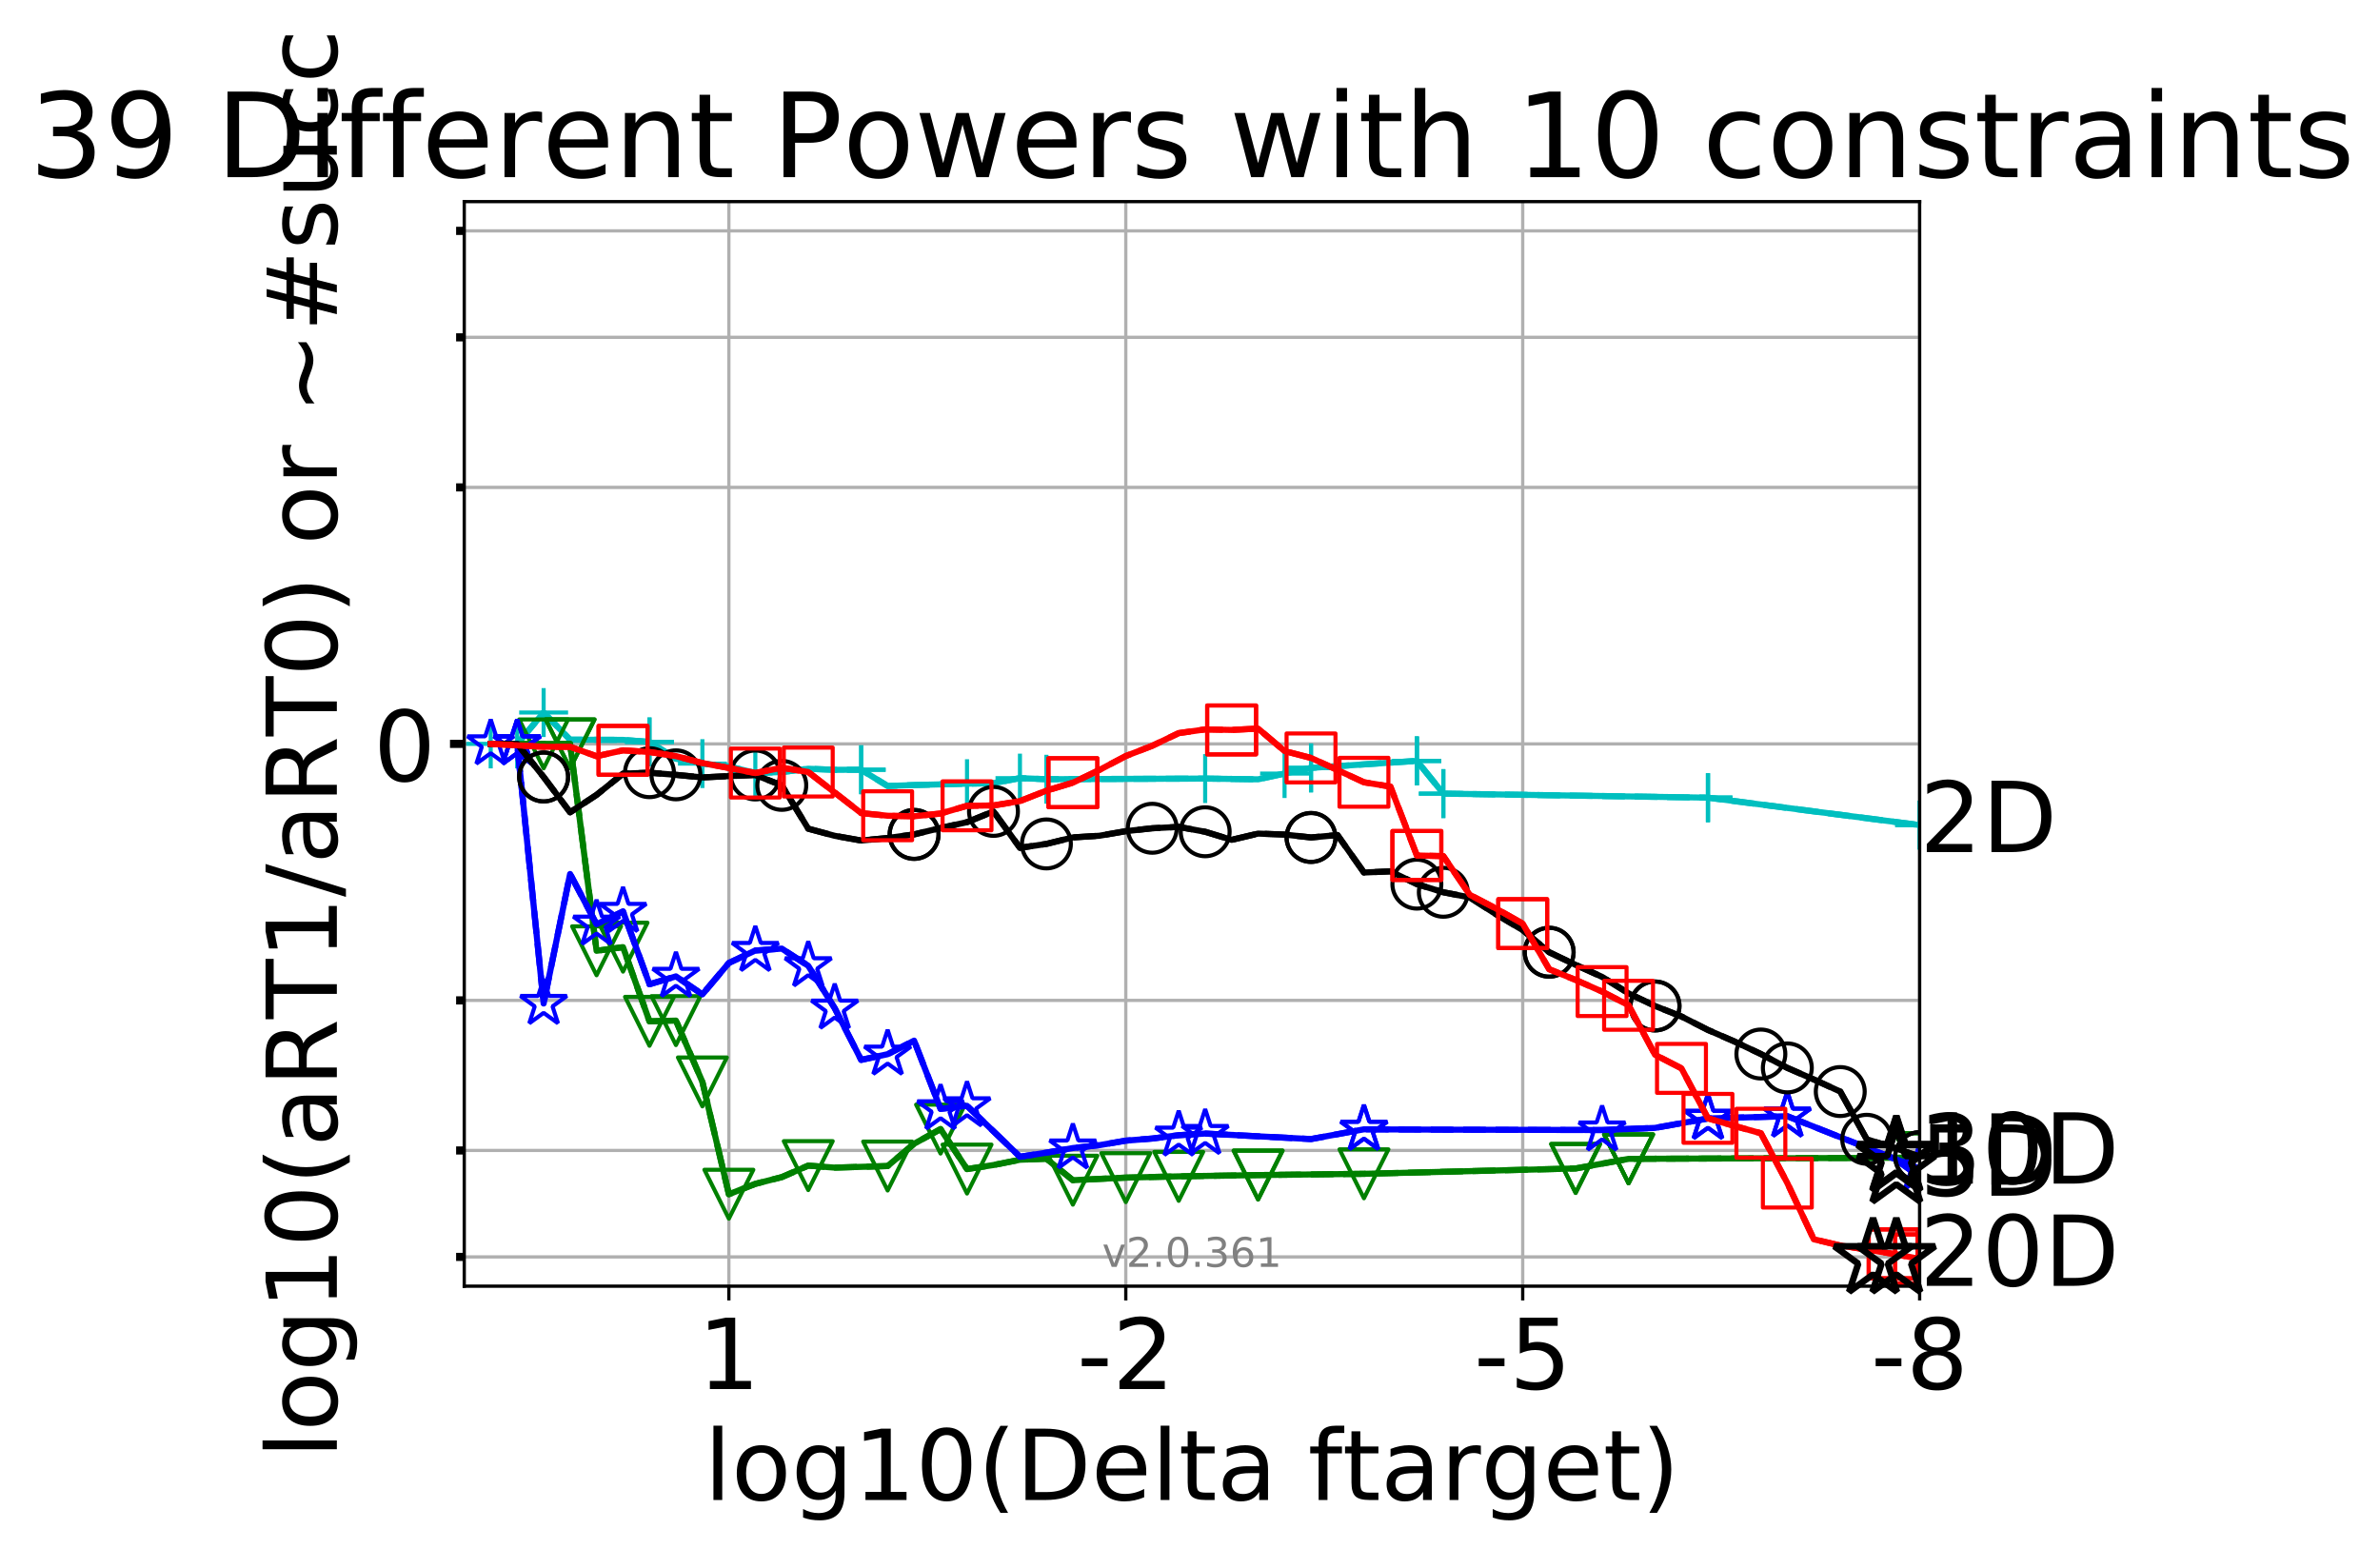 <?xml version="1.0" encoding="utf-8" standalone="no"?>
<!DOCTYPE svg PUBLIC "-//W3C//DTD SVG 1.1//EN"
  "http://www.w3.org/Graphics/SVG/1.1/DTD/svg11.dtd">
<!-- Created with matplotlib (http://matplotlib.org/) -->
<svg height="380pt" version="1.1" viewBox="0 0 584 380" width="584pt" xmlns="http://www.w3.org/2000/svg" xmlns:xlink="http://www.w3.org/1999/xlink">
 <defs>
  <style type="text/css">
*{stroke-linecap:butt;stroke-linejoin:round;}
  </style>
 </defs>
 <g id="figure_1">
  <g id="patch_1">
   <path d="M 0 380.235 
L 584.955 380.235 
L 584.955 0 
L 0 0 
z
" style="fill:#ffffff;"/>
  </g>
  <g id="axes_1">
   <g id="patch_2">
    <path d="M 113.918 315.58 
L 471.038 315.58 
L 471.038 49.468 
L 113.918 49.468 
z
" style="fill:#ffffff;"/>
   </g>
   <g id="matplotlib.axis_1">
    <g id="xtick_1">
     <g id="line2d_1">
      <path clip-path="url(#p35e1cd5f2e)" d="M 471.038 315.58 
L 471.038 49.468 
" style="fill:none;stroke:#b0b0b0;stroke-linecap:square;stroke-width:0.8;"/>
     </g>
     <g id="line2d_2">
      <defs>
       <path d="M 0 0 
L 0 3.5 
" id="m96bba80e82" style="stroke:#000000;stroke-width:0.8;"/>
      </defs>
      <g>
       <use style="stroke:#000000;stroke-width:0.8;" x="471.038" xlink:href="#m96bba80e82" y="315.58"/>
      </g>
     </g>
     <g id="text_1">
      <!-- -8 -->
      <defs>
       <path d="M 4.891 31.391 
L 31.203 31.391 
L 31.203 23.391 
L 4.891 23.391 
z
" id="DejaVuSans-2d"/>
       <path d="M 31.781 34.625 
Q 24.75 34.625 20.719 30.859 
Q 16.703 27.094 16.703 20.516 
Q 16.703 13.922 20.719 10.156 
Q 24.75 6.391 31.781 6.391 
Q 38.812 6.391 42.859 10.172 
Q 46.922 13.969 46.922 20.516 
Q 46.922 27.094 42.891 30.859 
Q 38.875 34.625 31.781 34.625 
z
M 21.922 38.812 
Q 15.578 40.375 12.031 44.719 
Q 8.5 49.078 8.5 55.328 
Q 8.5 64.062 14.719 69.141 
Q 20.953 74.219 31.781 74.219 
Q 42.672 74.219 48.875 69.141 
Q 55.078 64.062 55.078 55.328 
Q 55.078 49.078 51.531 44.719 
Q 48 40.375 41.703 38.812 
Q 48.828 37.156 52.797 32.312 
Q 56.781 27.484 56.781 20.516 
Q 56.781 9.906 50.312 4.234 
Q 43.844 -1.422 31.781 -1.422 
Q 19.734 -1.422 13.25 4.234 
Q 6.781 9.906 6.781 20.516 
Q 6.781 27.484 10.781 32.312 
Q 14.797 37.156 21.922 38.812 
z
M 18.312 54.391 
Q 18.312 48.734 21.844 45.562 
Q 25.391 42.391 31.781 42.391 
Q 38.141 42.391 41.719 45.562 
Q 45.312 48.734 45.312 54.391 
Q 45.312 60.062 41.719 63.234 
Q 38.141 66.406 31.781 66.406 
Q 25.391 66.406 21.844 63.234 
Q 18.312 60.062 18.312 54.391 
z
" id="DejaVuSans-38"/>
      </defs>
      <g transform="translate(459.073 340.816)scale(0.24 -0.24)">
       <use xlink:href="#DejaVuSans-2d"/>
       <use x="36.084" xlink:href="#DejaVuSans-38"/>
      </g>
     </g>
    </g>
    <g id="xtick_2">
     <g id="line2d_3">
      <path clip-path="url(#p35e1cd5f2e)" d="M 373.641 315.58 
L 373.641 49.468 
" style="fill:none;stroke:#b0b0b0;stroke-linecap:square;stroke-width:0.8;"/>
     </g>
     <g id="line2d_4">
      <g>
       <use style="stroke:#000000;stroke-width:0.8;" x="373.641" xlink:href="#m96bba80e82" y="315.58"/>
      </g>
     </g>
     <g id="text_2">
      <!-- -5 -->
      <defs>
       <path d="M 10.797 72.906 
L 49.516 72.906 
L 49.516 64.594 
L 19.828 64.594 
L 19.828 46.734 
Q 21.969 47.469 24.109 47.828 
Q 26.266 48.188 28.422 48.188 
Q 40.625 48.188 47.75 41.5 
Q 54.891 34.812 54.891 23.391 
Q 54.891 11.625 47.562 5.094 
Q 40.234 -1.422 26.906 -1.422 
Q 22.312 -1.422 17.547 -0.641 
Q 12.797 0.141 7.719 1.703 
L 7.719 11.625 
Q 12.109 9.234 16.797 8.062 
Q 21.484 6.891 26.703 6.891 
Q 35.156 6.891 40.078 11.328 
Q 45.016 15.766 45.016 23.391 
Q 45.016 31 40.078 35.438 
Q 35.156 39.891 26.703 39.891 
Q 22.75 39.891 18.812 39.016 
Q 14.891 38.141 10.797 36.281 
z
" id="DejaVuSans-35"/>
      </defs>
      <g transform="translate(361.677 340.816)scale(0.24 -0.24)">
       <use xlink:href="#DejaVuSans-2d"/>
       <use x="36.084" xlink:href="#DejaVuSans-35"/>
      </g>
     </g>
    </g>
    <g id="xtick_3">
     <g id="line2d_5">
      <path clip-path="url(#p35e1cd5f2e)" d="M 276.245 315.58 
L 276.245 49.468 
" style="fill:none;stroke:#b0b0b0;stroke-linecap:square;stroke-width:0.8;"/>
     </g>
     <g id="line2d_6">
      <g>
       <use style="stroke:#000000;stroke-width:0.8;" x="276.245" xlink:href="#m96bba80e82" y="315.58"/>
      </g>
     </g>
     <g id="text_3">
      <!-- -2 -->
      <defs>
       <path d="M 19.188 8.297 
L 53.609 8.297 
L 53.609 0 
L 7.328 0 
L 7.328 8.297 
Q 12.938 14.109 22.625 23.891 
Q 32.328 33.688 34.812 36.531 
Q 39.547 41.844 41.422 45.531 
Q 43.312 49.219 43.312 52.781 
Q 43.312 58.594 39.234 62.25 
Q 35.156 65.922 28.609 65.922 
Q 23.969 65.922 18.812 64.312 
Q 13.672 62.703 7.812 59.422 
L 7.812 69.391 
Q 13.766 71.781 18.938 73 
Q 24.125 74.219 28.422 74.219 
Q 39.75 74.219 46.484 68.547 
Q 53.219 62.891 53.219 53.422 
Q 53.219 48.922 51.531 44.891 
Q 49.859 40.875 45.406 35.406 
Q 44.188 33.984 37.641 27.219 
Q 31.109 20.453 19.188 8.297 
z
" id="DejaVuSans-32"/>
      </defs>
      <g transform="translate(264.28 340.816)scale(0.24 -0.24)">
       <use xlink:href="#DejaVuSans-2d"/>
       <use x="36.084" xlink:href="#DejaVuSans-32"/>
      </g>
     </g>
    </g>
    <g id="xtick_4">
     <g id="line2d_7">
      <path clip-path="url(#p35e1cd5f2e)" d="M 178.848 315.58 
L 178.848 49.468 
" style="fill:none;stroke:#b0b0b0;stroke-linecap:square;stroke-width:0.8;"/>
     </g>
     <g id="line2d_8">
      <g>
       <use style="stroke:#000000;stroke-width:0.8;" x="178.848" xlink:href="#m96bba80e82" y="315.58"/>
      </g>
     </g>
     <g id="text_4">
      <!-- 1 -->
      <defs>
       <path d="M 12.406 8.297 
L 28.516 8.297 
L 28.516 63.922 
L 10.984 60.406 
L 10.984 69.391 
L 28.422 72.906 
L 38.281 72.906 
L 38.281 8.297 
L 54.391 8.297 
L 54.391 0 
L 12.406 0 
z
" id="DejaVuSans-31"/>
      </defs>
      <g transform="translate(171.213 340.816)scale(0.24 -0.24)">
       <use xlink:href="#DejaVuSans-31"/>
      </g>
     </g>
    </g>
    <g id="text_5">
     <!-- log10(Delta ftarget) -->
     <defs>
      <path d="M 9.422 75.984 
L 18.406 75.984 
L 18.406 0 
L 9.422 0 
z
" id="DejaVuSans-6c"/>
      <path d="M 30.609 48.391 
Q 23.391 48.391 19.188 42.75 
Q 14.984 37.109 14.984 27.297 
Q 14.984 17.484 19.156 11.844 
Q 23.344 6.203 30.609 6.203 
Q 37.797 6.203 41.984 11.859 
Q 46.188 17.531 46.188 27.297 
Q 46.188 37.016 41.984 42.703 
Q 37.797 48.391 30.609 48.391 
z
M 30.609 56 
Q 42.328 56 49.016 48.375 
Q 55.719 40.766 55.719 27.297 
Q 55.719 13.875 49.016 6.219 
Q 42.328 -1.422 30.609 -1.422 
Q 18.844 -1.422 12.172 6.219 
Q 5.516 13.875 5.516 27.297 
Q 5.516 40.766 12.172 48.375 
Q 18.844 56 30.609 56 
z
" id="DejaVuSans-6f"/>
      <path d="M 45.406 27.984 
Q 45.406 37.75 41.375 43.109 
Q 37.359 48.484 30.078 48.484 
Q 22.859 48.484 18.828 43.109 
Q 14.797 37.75 14.797 27.984 
Q 14.797 18.266 18.828 12.891 
Q 22.859 7.516 30.078 7.516 
Q 37.359 7.516 41.375 12.891 
Q 45.406 18.266 45.406 27.984 
z
M 54.391 6.781 
Q 54.391 -7.172 48.188 -13.984 
Q 42 -20.797 29.203 -20.797 
Q 24.469 -20.797 20.266 -20.094 
Q 16.062 -19.391 12.109 -17.922 
L 12.109 -9.188 
Q 16.062 -11.328 19.922 -12.344 
Q 23.781 -13.375 27.781 -13.375 
Q 36.625 -13.375 41.016 -8.766 
Q 45.406 -4.156 45.406 5.172 
L 45.406 9.625 
Q 42.625 4.781 38.281 2.391 
Q 33.938 0 27.875 0 
Q 17.828 0 11.672 7.656 
Q 5.516 15.328 5.516 27.984 
Q 5.516 40.672 11.672 48.328 
Q 17.828 56 27.875 56 
Q 33.938 56 38.281 53.609 
Q 42.625 51.219 45.406 46.391 
L 45.406 54.688 
L 54.391 54.688 
z
" id="DejaVuSans-67"/>
      <path d="M 31.781 66.406 
Q 24.172 66.406 20.328 58.906 
Q 16.5 51.422 16.5 36.375 
Q 16.5 21.391 20.328 13.891 
Q 24.172 6.391 31.781 6.391 
Q 39.453 6.391 43.281 13.891 
Q 47.125 21.391 47.125 36.375 
Q 47.125 51.422 43.281 58.906 
Q 39.453 66.406 31.781 66.406 
z
M 31.781 74.219 
Q 44.047 74.219 50.516 64.516 
Q 56.984 54.828 56.984 36.375 
Q 56.984 17.969 50.516 8.266 
Q 44.047 -1.422 31.781 -1.422 
Q 19.531 -1.422 13.062 8.266 
Q 6.594 17.969 6.594 36.375 
Q 6.594 54.828 13.062 64.516 
Q 19.531 74.219 31.781 74.219 
z
" id="DejaVuSans-30"/>
      <path d="M 31 75.875 
Q 24.469 64.656 21.281 53.656 
Q 18.109 42.672 18.109 31.391 
Q 18.109 20.125 21.312 9.062 
Q 24.516 -2 31 -13.188 
L 23.188 -13.188 
Q 15.875 -1.703 12.234 9.375 
Q 8.594 20.453 8.594 31.391 
Q 8.594 42.281 12.203 53.312 
Q 15.828 64.359 23.188 75.875 
z
" id="DejaVuSans-28"/>
      <path d="M 19.672 64.797 
L 19.672 8.109 
L 31.594 8.109 
Q 46.688 8.109 53.688 14.938 
Q 60.688 21.781 60.688 36.531 
Q 60.688 51.172 53.688 57.984 
Q 46.688 64.797 31.594 64.797 
z
M 9.812 72.906 
L 30.078 72.906 
Q 51.266 72.906 61.172 64.094 
Q 71.094 55.281 71.094 36.531 
Q 71.094 17.672 61.125 8.828 
Q 51.172 0 30.078 0 
L 9.812 0 
z
" id="DejaVuSans-44"/>
      <path d="M 56.203 29.594 
L 56.203 25.203 
L 14.891 25.203 
Q 15.484 15.922 20.484 11.062 
Q 25.484 6.203 34.422 6.203 
Q 39.594 6.203 44.453 7.469 
Q 49.312 8.734 54.109 11.281 
L 54.109 2.781 
Q 49.266 0.734 44.188 -0.344 
Q 39.109 -1.422 33.891 -1.422 
Q 20.797 -1.422 13.156 6.188 
Q 5.516 13.812 5.516 26.812 
Q 5.516 40.234 12.766 48.109 
Q 20.016 56 32.328 56 
Q 43.359 56 49.781 48.891 
Q 56.203 41.797 56.203 29.594 
z
M 47.219 32.234 
Q 47.125 39.594 43.094 43.984 
Q 39.062 48.391 32.422 48.391 
Q 24.906 48.391 20.391 44.141 
Q 15.875 39.891 15.188 32.172 
z
" id="DejaVuSans-65"/>
      <path d="M 18.312 70.219 
L 18.312 54.688 
L 36.812 54.688 
L 36.812 47.703 
L 18.312 47.703 
L 18.312 18.016 
Q 18.312 11.328 20.141 9.422 
Q 21.969 7.516 27.594 7.516 
L 36.812 7.516 
L 36.812 0 
L 27.594 0 
Q 17.188 0 13.234 3.875 
Q 9.281 7.766 9.281 18.016 
L 9.281 47.703 
L 2.688 47.703 
L 2.688 54.688 
L 9.281 54.688 
L 9.281 70.219 
z
" id="DejaVuSans-74"/>
      <path d="M 34.281 27.484 
Q 23.391 27.484 19.188 25 
Q 14.984 22.516 14.984 16.5 
Q 14.984 11.719 18.141 8.906 
Q 21.297 6.109 26.703 6.109 
Q 34.188 6.109 38.703 11.406 
Q 43.219 16.703 43.219 25.484 
L 43.219 27.484 
z
M 52.203 31.203 
L 52.203 0 
L 43.219 0 
L 43.219 8.297 
Q 40.141 3.328 35.547 0.953 
Q 30.953 -1.422 24.312 -1.422 
Q 15.922 -1.422 10.953 3.297 
Q 6 8.016 6 15.922 
Q 6 25.141 12.172 29.828 
Q 18.359 34.516 30.609 34.516 
L 43.219 34.516 
L 43.219 35.406 
Q 43.219 41.609 39.141 45 
Q 35.062 48.391 27.688 48.391 
Q 23 48.391 18.547 47.266 
Q 14.109 46.141 10.016 43.891 
L 10.016 52.203 
Q 14.938 54.109 19.578 55.047 
Q 24.219 56 28.609 56 
Q 40.484 56 46.344 49.844 
Q 52.203 43.703 52.203 31.203 
z
" id="DejaVuSans-61"/>
      <path id="DejaVuSans-20"/>
      <path d="M 37.109 75.984 
L 37.109 68.5 
L 28.516 68.5 
Q 23.688 68.5 21.797 66.547 
Q 19.922 64.594 19.922 59.516 
L 19.922 54.688 
L 34.719 54.688 
L 34.719 47.703 
L 19.922 47.703 
L 19.922 0 
L 10.891 0 
L 10.891 47.703 
L 2.297 47.703 
L 2.297 54.688 
L 10.891 54.688 
L 10.891 58.5 
Q 10.891 67.625 15.141 71.797 
Q 19.391 75.984 28.609 75.984 
z
" id="DejaVuSans-66"/>
      <path d="M 41.109 46.297 
Q 39.594 47.172 37.812 47.578 
Q 36.031 48 33.891 48 
Q 26.266 48 22.188 43.047 
Q 18.109 38.094 18.109 28.812 
L 18.109 0 
L 9.078 0 
L 9.078 54.688 
L 18.109 54.688 
L 18.109 46.188 
Q 20.953 51.172 25.484 53.578 
Q 30.031 56 36.531 56 
Q 37.453 56 38.578 55.875 
Q 39.703 55.766 41.062 55.516 
z
" id="DejaVuSans-72"/>
      <path d="M 8.016 75.875 
L 15.828 75.875 
Q 23.141 64.359 26.781 53.312 
Q 30.422 42.281 30.422 31.391 
Q 30.422 20.453 26.781 9.375 
Q 23.141 -1.703 15.828 -13.188 
L 8.016 -13.188 
Q 14.5 -2 17.703 9.062 
Q 20.906 20.125 20.906 31.391 
Q 20.906 42.672 17.703 53.656 
Q 14.5 64.656 8.016 75.875 
z
" id="DejaVuSans-29"/>
     </defs>
     <g transform="translate(172.802 368.043)scale(0.24 -0.24)">
      <use xlink:href="#DejaVuSans-6c"/>
      <use x="27.783" xlink:href="#DejaVuSans-6f"/>
      <use x="88.965" xlink:href="#DejaVuSans-67"/>
      <use x="152.441" xlink:href="#DejaVuSans-31"/>
      <use x="216.064" xlink:href="#DejaVuSans-30"/>
      <use x="279.688" xlink:href="#DejaVuSans-28"/>
      <use x="318.701" xlink:href="#DejaVuSans-44"/>
      <use x="395.703" xlink:href="#DejaVuSans-65"/>
      <use x="457.227" xlink:href="#DejaVuSans-6c"/>
      <use x="485.01" xlink:href="#DejaVuSans-74"/>
      <use x="524.219" xlink:href="#DejaVuSans-61"/>
      <use x="585.498" xlink:href="#DejaVuSans-20"/>
      <use x="617.285" xlink:href="#DejaVuSans-66"/>
      <use x="652.475" xlink:href="#DejaVuSans-74"/>
      <use x="691.684" xlink:href="#DejaVuSans-61"/>
      <use x="752.963" xlink:href="#DejaVuSans-72"/>
      <use x="794.061" xlink:href="#DejaVuSans-67"/>
      <use x="857.537" xlink:href="#DejaVuSans-65"/>
      <use x="919.061" xlink:href="#DejaVuSans-74"/>
      <use x="958.27" xlink:href="#DejaVuSans-29"/>
     </g>
    </g>
   </g>
   <g id="matplotlib.axis_2">
    <g id="ytick_1">
     <g id="line2d_9">
      <path clip-path="url(#p35e1cd5f2e)" d="M 113.918 182.524 
L 471.038 182.524 
" style="fill:none;stroke:#b0b0b0;stroke-linecap:square;stroke-width:0.8;"/>
     </g>
     <g id="line2d_10">
      <defs>
       <path d="M 0 0 
L -3.5 0 
" id="m1e718083b2" style="stroke:#000000;stroke-width:2;"/>
      </defs>
      <g>
       <use style="stroke:#000000;stroke-width:2;" x="113.918" xlink:href="#m1e718083b2" y="182.524"/>
      </g>
     </g>
     <g id="text_6">
      <!-- 0 -->
      <g transform="translate(91.647 191.642)scale(0.24 -0.24)">
       <use xlink:href="#DejaVuSans-30"/>
      </g>
     </g>
    </g>
    <g id="ytick_2">
     <g id="line2d_11">
      <path clip-path="url(#p35e1cd5f2e)" d="M 113.918 308.4 
L 471.038 308.4 
" style="fill:none;stroke:#b0b0b0;stroke-linecap:square;stroke-width:0.8;"/>
     </g>
     <g id="line2d_12">
      <defs>
       <path d="M 0 0 
L -2 0 
" id="mc45272be49" style="stroke:#000000;stroke-width:2;"/>
      </defs>
      <g>
       <use style="stroke:#000000;stroke-width:2;" x="113.918" xlink:href="#mc45272be49" y="308.4"/>
      </g>
     </g>
    </g>
    <g id="ytick_3">
     <g id="line2d_13">
      <path clip-path="url(#p35e1cd5f2e)" d="M 113.918 282.278 
L 471.038 282.278 
" style="fill:none;stroke:#b0b0b0;stroke-linecap:square;stroke-width:0.8;"/>
     </g>
     <g id="line2d_14">
      <g>
       <use style="stroke:#000000;stroke-width:2;" x="113.918" xlink:href="#mc45272be49" y="282.278"/>
      </g>
     </g>
    </g>
    <g id="ytick_4">
     <g id="line2d_15">
      <path clip-path="url(#p35e1cd5f2e)" d="M 113.918 245.462 
L 471.038 245.462 
" style="fill:none;stroke:#b0b0b0;stroke-linecap:square;stroke-width:0.8;"/>
     </g>
     <g id="line2d_16">
      <g>
       <use style="stroke:#000000;stroke-width:2;" x="113.918" xlink:href="#mc45272be49" y="245.462"/>
      </g>
     </g>
    </g>
    <g id="ytick_5">
     <g id="line2d_17">
      <path clip-path="url(#p35e1cd5f2e)" d="M 113.918 119.586 
L 471.038 119.586 
" style="fill:none;stroke:#b0b0b0;stroke-linecap:square;stroke-width:0.8;"/>
     </g>
     <g id="line2d_18">
      <g>
       <use style="stroke:#000000;stroke-width:2;" x="113.918" xlink:href="#mc45272be49" y="119.586"/>
      </g>
     </g>
    </g>
    <g id="ytick_6">
     <g id="line2d_19">
      <path clip-path="url(#p35e1cd5f2e)" d="M 113.918 82.769 
L 471.038 82.769 
" style="fill:none;stroke:#b0b0b0;stroke-linecap:square;stroke-width:0.8;"/>
     </g>
     <g id="line2d_20">
      <g>
       <use style="stroke:#000000;stroke-width:2;" x="113.918" xlink:href="#mc45272be49" y="82.769"/>
      </g>
     </g>
    </g>
    <g id="ytick_7">
     <g id="line2d_21">
      <path clip-path="url(#p35e1cd5f2e)" d="M 113.918 56.647 
L 471.038 56.647 
" style="fill:none;stroke:#b0b0b0;stroke-linecap:square;stroke-width:0.8;"/>
     </g>
     <g id="line2d_22">
      <g>
       <use style="stroke:#000000;stroke-width:2;" x="113.918" xlink:href="#mc45272be49" y="56.647"/>
      </g>
     </g>
    </g>
    <g id="text_7">
     <!-- log10(aRT1/aRT0) or ~#succ -->
     <defs>
      <path d="M 44.391 34.188 
Q 47.562 33.109 50.562 29.594 
Q 53.562 26.078 56.594 19.922 
L 66.609 0 
L 56 0 
L 46.688 18.703 
Q 43.062 26.031 39.672 28.422 
Q 36.281 30.812 30.422 30.812 
L 19.672 30.812 
L 19.672 0 
L 9.812 0 
L 9.812 72.906 
L 32.078 72.906 
Q 44.578 72.906 50.734 67.672 
Q 56.891 62.453 56.891 51.906 
Q 56.891 45.016 53.688 40.469 
Q 50.484 35.938 44.391 34.188 
z
M 19.672 64.797 
L 19.672 38.922 
L 32.078 38.922 
Q 39.203 38.922 42.844 42.219 
Q 46.484 45.516 46.484 51.906 
Q 46.484 58.297 42.844 61.547 
Q 39.203 64.797 32.078 64.797 
z
" id="DejaVuSans-52"/>
      <path d="M -0.297 72.906 
L 61.375 72.906 
L 61.375 64.594 
L 35.5 64.594 
L 35.5 0 
L 25.594 0 
L 25.594 64.594 
L -0.297 64.594 
z
" id="DejaVuSans-54"/>
      <path d="M 25.391 72.906 
L 33.688 72.906 
L 8.297 -9.281 
L 0 -9.281 
z
" id="DejaVuSans-2f"/>
      <path d="M 73.188 39.891 
L 73.188 31.203 
Q 68.062 27.344 63.688 25.688 
Q 59.328 24.031 54.594 24.031 
Q 49.219 24.031 42.094 26.906 
Q 41.547 27.094 41.312 27.203 
Q 40.969 27.344 40.234 27.594 
Q 32.672 30.609 28.078 30.609 
Q 23.781 30.609 19.578 28.734 
Q 15.375 26.859 10.594 22.797 
L 10.594 31.5 
Q 15.719 35.359 20.094 37.031 
Q 24.469 38.719 29.203 38.719 
Q 34.578 38.719 41.75 35.797 
Q 42.234 35.594 42.484 35.5 
Q 42.875 35.359 43.562 35.109 
Q 51.125 32.078 55.719 32.078 
Q 59.906 32.078 64.031 33.938 
Q 68.172 35.797 73.188 39.891 
z
" id="DejaVuSans-7e"/>
      <path d="M 51.125 44 
L 36.922 44 
L 32.812 27.688 
L 47.125 27.688 
z
M 43.797 71.781 
L 38.719 51.516 
L 52.984 51.516 
L 58.109 71.781 
L 65.922 71.781 
L 60.891 51.516 
L 76.125 51.516 
L 76.125 44 
L 58.984 44 
L 54.984 27.688 
L 70.516 27.688 
L 70.516 20.219 
L 53.078 20.219 
L 48 0 
L 40.188 0 
L 45.219 20.219 
L 30.906 20.219 
L 25.875 0 
L 18.016 0 
L 23.094 20.219 
L 7.719 20.219 
L 7.719 27.688 
L 24.906 27.688 
L 29 44 
L 13.281 44 
L 13.281 51.516 
L 30.906 51.516 
L 35.891 71.781 
z
" id="DejaVuSans-23"/>
      <path d="M 44.281 53.078 
L 44.281 44.578 
Q 40.484 46.531 36.375 47.5 
Q 32.281 48.484 27.875 48.484 
Q 21.188 48.484 17.844 46.438 
Q 14.5 44.391 14.5 40.281 
Q 14.5 37.156 16.891 35.375 
Q 19.281 33.594 26.516 31.984 
L 29.594 31.297 
Q 39.156 29.25 43.188 25.516 
Q 47.219 21.781 47.219 15.094 
Q 47.219 7.469 41.188 3.016 
Q 35.156 -1.422 24.609 -1.422 
Q 20.219 -1.422 15.453 -0.562 
Q 10.688 0.297 5.422 2 
L 5.422 11.281 
Q 10.406 8.688 15.234 7.391 
Q 20.062 6.109 24.812 6.109 
Q 31.156 6.109 34.562 8.281 
Q 37.984 10.453 37.984 14.406 
Q 37.984 18.062 35.516 20.016 
Q 33.062 21.969 24.703 23.781 
L 21.578 24.516 
Q 13.234 26.266 9.516 29.906 
Q 5.812 33.547 5.812 39.891 
Q 5.812 47.609 11.281 51.797 
Q 16.75 56 26.812 56 
Q 31.781 56 36.172 55.266 
Q 40.578 54.547 44.281 53.078 
z
" id="DejaVuSans-73"/>
      <path d="M 8.5 21.578 
L 8.5 54.688 
L 17.484 54.688 
L 17.484 21.922 
Q 17.484 14.156 20.5 10.266 
Q 23.531 6.391 29.594 6.391 
Q 36.859 6.391 41.078 11.031 
Q 45.312 15.672 45.312 23.688 
L 45.312 54.688 
L 54.297 54.688 
L 54.297 0 
L 45.312 0 
L 45.312 8.406 
Q 42.047 3.422 37.719 1 
Q 33.406 -1.422 27.688 -1.422 
Q 18.266 -1.422 13.375 4.438 
Q 8.5 10.297 8.5 21.578 
z
M 31.109 56 
z
" id="DejaVuSans-75"/>
      <path d="M 48.781 52.594 
L 48.781 44.188 
Q 44.969 46.297 41.141 47.344 
Q 37.312 48.391 33.406 48.391 
Q 24.656 48.391 19.812 42.844 
Q 14.984 37.312 14.984 27.297 
Q 14.984 17.281 19.812 11.734 
Q 24.656 6.203 33.406 6.203 
Q 37.312 6.203 41.141 7.25 
Q 44.969 8.297 48.781 10.406 
L 48.781 2.094 
Q 45.016 0.344 40.984 -0.531 
Q 36.969 -1.422 32.422 -1.422 
Q 20.062 -1.422 12.781 6.344 
Q 5.516 14.109 5.516 27.297 
Q 5.516 40.672 12.859 48.328 
Q 20.219 56 33.016 56 
Q 37.156 56 41.109 55.141 
Q 45.062 54.297 48.781 52.594 
z
" id="DejaVuSans-63"/>
     </defs>
     <g transform="translate(82.656 357.848)rotate(-90)scale(0.24 -0.24)">
      <use xlink:href="#DejaVuSans-6c"/>
      <use x="27.783" xlink:href="#DejaVuSans-6f"/>
      <use x="88.965" xlink:href="#DejaVuSans-67"/>
      <use x="152.441" xlink:href="#DejaVuSans-31"/>
      <use x="216.064" xlink:href="#DejaVuSans-30"/>
      <use x="279.688" xlink:href="#DejaVuSans-28"/>
      <use x="318.701" xlink:href="#DejaVuSans-61"/>
      <use x="379.98" xlink:href="#DejaVuSans-52"/>
      <use x="449.354" xlink:href="#DejaVuSans-54"/>
      <use x="510.438" xlink:href="#DejaVuSans-31"/>
      <use x="574.061" xlink:href="#DejaVuSans-2f"/>
      <use x="607.752" xlink:href="#DejaVuSans-61"/>
      <use x="669.031" xlink:href="#DejaVuSans-52"/>
      <use x="738.404" xlink:href="#DejaVuSans-54"/>
      <use x="799.488" xlink:href="#DejaVuSans-30"/>
      <use x="863.111" xlink:href="#DejaVuSans-29"/>
      <use x="902.125" xlink:href="#DejaVuSans-20"/>
      <use x="933.912" xlink:href="#DejaVuSans-6f"/>
      <use x="995.094" xlink:href="#DejaVuSans-72"/>
      <use x="1036.207" xlink:href="#DejaVuSans-20"/>
      <use x="1067.994" xlink:href="#DejaVuSans-7e"/>
      <use x="1151.783" xlink:href="#DejaVuSans-23"/>
      <use x="1235.572" xlink:href="#DejaVuSans-73"/>
      <use x="1287.672" xlink:href="#DejaVuSans-75"/>
      <use x="1351.051" xlink:href="#DejaVuSans-63"/>
      <use x="1406.031" xlink:href="#DejaVuSans-63"/>
     </g>
    </g>
   </g>
   <g id="line2d_23">
    <path clip-path="url(#p35e1cd5f2e)" d="M 120.411 182.524 
L 126.904 182.524 
L 133.397 174.832 
L 139.89 181.492 
L 146.383 181.515 
L 152.876 181.542 
L 159.369 182.047 
L 165.862 186.156 
L 172.355 187.362 
L 178.848 188.054 
L 185.341 189.657 
L 191.835 189.436 
L 198.328 188.622 
L 204.821 188.887 
L 211.314 188.865 
L 217.807 192.853 
L 224.3 192.623 
L 237.286 192.287 
L 243.779 192.165 
L 250.272 190.924 
L 256.765 191.191 
L 295.724 191.034 
L 308.71 191.217 
L 315.203 189.802 
L 321.696 188.41 
L 347.669 186.693 
L 354.162 194.723 
L 419.093 195.717 
L 471.038 202.446 
" style="fill:none;stroke:#00bfbf;stroke-dasharray:5.55,2.4;stroke-dashoffset:0;stroke-width:1.5;"/>
   </g>
   <g id="line2d_24">
    <defs>
     <path d="M -6 0 
L 6 0 
M 0 6 
L 0 -6 
" id="mf3252e913a" style="stroke:#00bfbf;"/>
    </defs>
    <g clip-path="url(#p35e1cd5f2e)">
     <use style="fill:none;stroke:#00bfbf;" x="126.904" xlink:href="#mf3252e913a" y="182.524"/>
     <use style="fill:none;stroke:#00bfbf;" x="159.369" xlink:href="#mf3252e913a" y="182.047"/>
     <use style="fill:none;stroke:#00bfbf;" x="172.355" xlink:href="#mf3252e913a" y="187.362"/>
     <use style="fill:none;stroke:#00bfbf;" x="211.314" xlink:href="#mf3252e913a" y="188.865"/>
     <use style="fill:none;stroke:#00bfbf;" x="237.286" xlink:href="#mf3252e913a" y="192.287"/>
     <use style="fill:none;stroke:#00bfbf;" x="256.765" xlink:href="#mf3252e913a" y="191.191"/>
     <use style="fill:none;stroke:#00bfbf;" x="315.203" xlink:href="#mf3252e913a" y="189.802"/>
     <use style="fill:none;stroke:#00bfbf;" x="321.696" xlink:href="#mf3252e913a" y="188.41"/>
     <use style="fill:none;stroke:#00bfbf;" x="347.669" xlink:href="#mf3252e913a" y="186.693"/>
     <use style="fill:none;stroke:#00bfbf;" x="354.162" xlink:href="#mf3252e913a" y="194.723"/>
     <use style="fill:none;stroke:#00bfbf;" x="419.093" xlink:href="#mf3252e913a" y="195.717"/>
     <use style="fill:none;stroke:#00bfbf;" x="419.093" xlink:href="#mf3252e913a" y="195.717"/>
     <use style="fill:none;stroke:#00bfbf;" x="471.038" xlink:href="#mf3252e913a" y="202.446"/>
    </g>
   </g>
   <g id="line2d_25"/>
   <g id="line2d_26">
    <path clip-path="url(#p35e1cd5f2e)" d="M 120.411 182.524 
L 126.904 182.524 
L 133.397 174.832 
L 139.89 181.492 
L 146.383 181.515 
L 152.876 181.542 
L 159.369 182.047 
L 165.862 186.156 
L 172.355 187.362 
L 178.848 188.054 
L 185.341 189.657 
L 191.835 189.436 
L 198.328 188.622 
L 204.821 188.887 
L 211.314 188.865 
L 217.807 192.853 
L 224.3 192.623 
L 237.286 192.287 
L 243.779 192.165 
L 250.272 190.924 
L 256.765 191.191 
L 295.724 191.034 
L 308.71 191.217 
L 315.203 189.802 
L 321.696 188.41 
L 347.669 186.693 
L 354.162 194.723 
L 419.093 195.717 
L 471.038 202.446 
" style="fill:none;stroke:#00bfbf;stroke-linecap:square;stroke-width:1.5;"/>
   </g>
   <g id="line2d_27">
    <g clip-path="url(#p35e1cd5f2e)">
     <use style="fill:none;stroke:#00bfbf;" x="120.411" xlink:href="#mf3252e913a" y="182.524"/>
     <use style="fill:none;stroke:#00bfbf;" x="133.397" xlink:href="#mf3252e913a" y="174.832"/>
     <use style="fill:none;stroke:#00bfbf;" x="159.369" xlink:href="#mf3252e913a" y="182.047"/>
     <use style="fill:none;stroke:#00bfbf;" x="185.341" xlink:href="#mf3252e913a" y="189.657"/>
     <use style="fill:none;stroke:#00bfbf;" x="211.314" xlink:href="#mf3252e913a" y="188.865"/>
     <use style="fill:none;stroke:#00bfbf;" x="250.272" xlink:href="#mf3252e913a" y="190.924"/>
     <use style="fill:none;stroke:#00bfbf;" x="295.724" xlink:href="#mf3252e913a" y="191.034"/>
     <use style="fill:none;stroke:#00bfbf;" x="321.696" xlink:href="#mf3252e913a" y="188.41"/>
     <use style="fill:none;stroke:#00bfbf;" x="347.669" xlink:href="#mf3252e913a" y="186.693"/>
     <use style="fill:none;stroke:#00bfbf;" x="347.669" xlink:href="#mf3252e913a" y="186.693"/>
     <use style="fill:none;stroke:#00bfbf;" x="354.162" xlink:href="#mf3252e913a" y="194.723"/>
     <use style="fill:none;stroke:#00bfbf;" x="419.093" xlink:href="#mf3252e913a" y="195.717"/>
     <use style="fill:none;stroke:#00bfbf;" x="471.038" xlink:href="#mf3252e913a" y="202.446"/>
    </g>
   </g>
   <g id="line2d_28">
    <path clip-path="url(#p35e1cd5f2e)" d="M 120.411 182.524 
L 126.904 182.524 
L 133.397 182.524 
L 139.89 182.524 
L 146.383 233.29 
L 152.876 232.399 
L 159.369 250.596 
L 165.862 250.422 
L 172.355 265.463 
L 178.848 293.018 
L 185.341 290.478 
L 191.835 288.823 
L 198.328 285.998 
L 204.821 286.494 
L 217.807 286.102 
L 224.3 280.633 
L 230.793 277.037 
L 237.286 286.847 
L 243.779 285.855 
L 250.272 284.56 
L 256.765 284.31 
L 263.259 289.577 
L 269.752 289.261 
L 276.245 288.947 
L 289.231 288.634 
L 308.71 288.322 
L 334.683 288.011 
L 386.627 286.698 
L 399.613 284.343 
L 471.038 284.053 
" style="fill:none;stroke:#008000;stroke-dasharray:5.55,2.4;stroke-dashoffset:0;stroke-width:1.5;"/>
   </g>
   <g id="line2d_29">
    <defs>
     <path d="M -0 6 
L 6 -6 
L -6 -6 
z
" id="mab7706fa88" style="stroke:#008000;stroke-linejoin:miter;"/>
    </defs>
    <g clip-path="url(#p35e1cd5f2e)">
     <use style="fill:none;stroke:#008000;stroke-linejoin:miter;" x="139.89" xlink:href="#mab7706fa88" y="182.524"/>
     <use style="fill:none;stroke:#008000;stroke-linejoin:miter;" x="146.383" xlink:href="#mab7706fa88" y="233.29"/>
     <use style="fill:none;stroke:#008000;stroke-linejoin:miter;" x="159.369" xlink:href="#mab7706fa88" y="250.596"/>
     <use style="fill:none;stroke:#008000;stroke-linejoin:miter;" x="172.355" xlink:href="#mab7706fa88" y="265.463"/>
     <use style="fill:none;stroke:#008000;stroke-linejoin:miter;" x="198.328" xlink:href="#mab7706fa88" y="285.998"/>
     <use style="fill:none;stroke:#008000;stroke-linejoin:miter;" x="230.793" xlink:href="#mab7706fa88" y="277.037"/>
     <use style="fill:none;stroke:#008000;stroke-linejoin:miter;" x="263.259" xlink:href="#mab7706fa88" y="289.577"/>
     <use style="fill:none;stroke:#008000;stroke-linejoin:miter;" x="289.231" xlink:href="#mab7706fa88" y="288.634"/>
     <use style="fill:none;stroke:#008000;stroke-linejoin:miter;" x="308.71" xlink:href="#mab7706fa88" y="288.322"/>
     <use style="fill:none;stroke:#008000;stroke-linejoin:miter;" x="386.627" xlink:href="#mab7706fa88" y="286.698"/>
     <use style="fill:none;stroke:#008000;stroke-linejoin:miter;" x="399.613" xlink:href="#mab7706fa88" y="284.343"/>
     <use style="fill:none;stroke:#008000;stroke-linejoin:miter;" x="399.613" xlink:href="#mab7706fa88" y="284.343"/>
     <use style="fill:none;stroke:#008000;stroke-linejoin:miter;" x="471.038" xlink:href="#mab7706fa88" y="284.053"/>
    </g>
   </g>
   <g id="line2d_30"/>
   <g id="line2d_31">
    <path clip-path="url(#p35e1cd5f2e)" d="M 120.411 182.524 
L 126.904 182.524 
L 133.397 182.524 
L 139.89 182.524 
L 146.383 233.29 
L 152.876 232.399 
L 159.369 250.596 
L 165.862 250.422 
L 172.355 265.463 
L 178.848 293.018 
L 185.341 290.478 
L 191.835 288.823 
L 198.328 285.998 
L 204.821 286.494 
L 217.807 286.102 
L 224.3 280.633 
L 230.793 277.037 
L 237.286 286.847 
L 243.779 285.855 
L 250.272 284.56 
L 256.765 284.31 
L 263.259 289.577 
L 269.752 289.261 
L 276.245 288.947 
L 289.231 288.634 
L 308.71 288.322 
L 334.683 288.011 
L 386.627 286.698 
L 399.613 284.343 
L 471.038 284.053 
" style="fill:none;stroke:#008000;stroke-linecap:square;stroke-width:1.5;"/>
   </g>
   <g id="line2d_32">
    <g clip-path="url(#p35e1cd5f2e)">
     <use style="fill:none;stroke:#008000;stroke-linejoin:miter;" x="133.397" xlink:href="#mab7706fa88" y="182.524"/>
     <use style="fill:none;stroke:#008000;stroke-linejoin:miter;" x="139.89" xlink:href="#mab7706fa88" y="182.524"/>
     <use style="fill:none;stroke:#008000;stroke-linejoin:miter;" x="152.876" xlink:href="#mab7706fa88" y="232.399"/>
     <use style="fill:none;stroke:#008000;stroke-linejoin:miter;" x="165.862" xlink:href="#mab7706fa88" y="250.422"/>
     <use style="fill:none;stroke:#008000;stroke-linejoin:miter;" x="178.848" xlink:href="#mab7706fa88" y="293.018"/>
     <use style="fill:none;stroke:#008000;stroke-linejoin:miter;" x="217.807" xlink:href="#mab7706fa88" y="286.102"/>
     <use style="fill:none;stroke:#008000;stroke-linejoin:miter;" x="237.286" xlink:href="#mab7706fa88" y="286.847"/>
     <use style="fill:none;stroke:#008000;stroke-linejoin:miter;" x="276.245" xlink:href="#mab7706fa88" y="288.947"/>
     <use style="fill:none;stroke:#008000;stroke-linejoin:miter;" x="308.71" xlink:href="#mab7706fa88" y="288.322"/>
     <use style="fill:none;stroke:#008000;stroke-linejoin:miter;" x="334.683" xlink:href="#mab7706fa88" y="288.011"/>
     <use style="fill:none;stroke:#008000;stroke-linejoin:miter;" x="386.627" xlink:href="#mab7706fa88" y="286.698"/>
     <use style="fill:none;stroke:#008000;stroke-linejoin:miter;" x="399.613" xlink:href="#mab7706fa88" y="284.343"/>
     <use style="fill:none;stroke:#008000;stroke-linejoin:miter;" x="471.038" xlink:href="#mab7706fa88" y="284.053"/>
    </g>
   </g>
   <g id="line2d_33">
    <path clip-path="url(#p35e1cd5f2e)" d="M 120.411 182.524 
L 126.904 182.524 
L 133.397 246.222 
L 139.89 214.446 
L 146.383 226.77 
L 152.876 223.637 
L 159.369 241.503 
L 165.862 239.565 
L 172.355 243.985 
L 178.848 236.268 
L 185.341 233.218 
L 191.835 232.754 
L 198.328 236.973 
L 204.821 247.372 
L 211.314 260.054 
L 217.807 258.659 
L 224.3 255.338 
L 230.793 272.072 
L 237.286 271.336 
L 250.272 283.825 
L 256.765 282.821 
L 263.259 281.687 
L 269.752 280.985 
L 276.245 279.873 
L 282.738 279.354 
L 289.231 278.538 
L 295.724 278.132 
L 321.696 279.485 
L 334.683 277.093 
L 354.162 277.18 
L 393.12 277.267 
L 406.107 276.744 
L 419.093 274.427 
L 438.572 273.869 
L 471.038 286.76 
" style="fill:none;stroke:#0000ff;stroke-dasharray:5.55,2.4;stroke-dashoffset:0;stroke-width:1.5;"/>
   </g>
   <g id="line2d_34">
    <defs>
     <path d="M 0 -6 
L -1.347 -1.854 
L -5.706 -1.854 
L -2.18 0.708 
L -3.527 4.854 
L -0 2.292 
L 3.527 4.854 
L 2.18 0.708 
L 5.706 -1.854 
L 1.347 -1.854 
z
" id="md56bae2bdb" style="stroke:#0000ff;stroke-linejoin:bevel;"/>
    </defs>
    <g clip-path="url(#p35e1cd5f2e)">
     <use style="fill:none;stroke:#0000ff;stroke-linejoin:bevel;" x="126.904" xlink:href="#md56bae2bdb" y="182.524"/>
     <use style="fill:none;stroke:#0000ff;stroke-linejoin:bevel;" x="126.904" xlink:href="#md56bae2bdb" y="182.524"/>
     <use style="fill:none;stroke:#0000ff;stroke-linejoin:bevel;" x="146.383" xlink:href="#md56bae2bdb" y="226.77"/>
     <use style="fill:none;stroke:#0000ff;stroke-linejoin:bevel;" x="165.862" xlink:href="#md56bae2bdb" y="239.565"/>
     <use style="fill:none;stroke:#0000ff;stroke-linejoin:bevel;" x="198.328" xlink:href="#md56bae2bdb" y="236.973"/>
     <use style="fill:none;stroke:#0000ff;stroke-linejoin:bevel;" x="217.807" xlink:href="#md56bae2bdb" y="258.659"/>
     <use style="fill:none;stroke:#0000ff;stroke-linejoin:bevel;" x="237.286" xlink:href="#md56bae2bdb" y="271.336"/>
     <use style="fill:none;stroke:#0000ff;stroke-linejoin:bevel;" x="289.231" xlink:href="#md56bae2bdb" y="278.538"/>
     <use style="fill:none;stroke:#0000ff;stroke-linejoin:bevel;" x="334.683" xlink:href="#md56bae2bdb" y="277.093"/>
     <use style="fill:none;stroke:#0000ff;stroke-linejoin:bevel;" x="393.12" xlink:href="#md56bae2bdb" y="277.267"/>
     <use style="fill:none;stroke:#0000ff;stroke-linejoin:bevel;" x="419.093" xlink:href="#md56bae2bdb" y="274.427"/>
     <use style="fill:none;stroke:#0000ff;stroke-linejoin:bevel;" x="438.572" xlink:href="#md56bae2bdb" y="273.869"/>
     <use style="fill:none;stroke:#0000ff;stroke-linejoin:bevel;" x="471.038" xlink:href="#md56bae2bdb" y="286.76"/>
    </g>
   </g>
   <g id="line2d_35"/>
   <g id="line2d_36">
    <path clip-path="url(#p35e1cd5f2e)" d="M 120.411 182.524 
L 126.904 182.524 
L 133.397 246.222 
L 139.89 214.446 
L 146.383 226.77 
L 152.876 223.637 
L 159.369 241.503 
L 165.862 239.565 
L 172.355 243.985 
L 178.848 236.268 
L 185.341 233.218 
L 191.835 232.754 
L 198.328 236.973 
L 204.821 247.372 
L 211.314 260.054 
L 217.807 258.659 
L 224.3 255.338 
L 230.793 272.072 
L 237.286 271.336 
L 250.272 283.825 
L 256.765 282.821 
L 263.259 281.687 
L 269.752 280.985 
L 276.245 279.873 
L 282.738 279.354 
L 289.231 278.538 
L 295.724 278.132 
L 321.696 279.485 
L 334.683 277.093 
L 354.162 277.18 
L 393.12 277.267 
L 406.107 276.744 
L 419.093 274.427 
L 438.572 273.869 
L 471.038 286.76 
" style="fill:none;stroke:#0000ff;stroke-linecap:square;stroke-width:1.5;"/>
   </g>
   <g id="line2d_37">
    <g clip-path="url(#p35e1cd5f2e)">
     <use style="fill:none;stroke:#0000ff;stroke-linejoin:bevel;" x="120.411" xlink:href="#md56bae2bdb" y="182.524"/>
     <use style="fill:none;stroke:#0000ff;stroke-linejoin:bevel;" x="126.904" xlink:href="#md56bae2bdb" y="182.524"/>
     <use style="fill:none;stroke:#0000ff;stroke-linejoin:bevel;" x="133.397" xlink:href="#md56bae2bdb" y="246.222"/>
     <use style="fill:none;stroke:#0000ff;stroke-linejoin:bevel;" x="152.876" xlink:href="#md56bae2bdb" y="223.637"/>
     <use style="fill:none;stroke:#0000ff;stroke-linejoin:bevel;" x="185.341" xlink:href="#md56bae2bdb" y="233.218"/>
     <use style="fill:none;stroke:#0000ff;stroke-linejoin:bevel;" x="204.821" xlink:href="#md56bae2bdb" y="247.372"/>
     <use style="fill:none;stroke:#0000ff;stroke-linejoin:bevel;" x="230.793" xlink:href="#md56bae2bdb" y="272.072"/>
     <use style="fill:none;stroke:#0000ff;stroke-linejoin:bevel;" x="263.259" xlink:href="#md56bae2bdb" y="281.687"/>
     <use style="fill:none;stroke:#0000ff;stroke-linejoin:bevel;" x="295.724" xlink:href="#md56bae2bdb" y="278.132"/>
     <use style="fill:none;stroke:#0000ff;stroke-linejoin:bevel;" x="334.683" xlink:href="#md56bae2bdb" y="277.093"/>
     <use style="fill:none;stroke:#0000ff;stroke-linejoin:bevel;" x="419.093" xlink:href="#md56bae2bdb" y="274.427"/>
     <use style="fill:none;stroke:#0000ff;stroke-linejoin:bevel;" x="438.572" xlink:href="#md56bae2bdb" y="273.869"/>
     <use style="fill:none;stroke:#0000ff;stroke-linejoin:bevel;" x="471.038" xlink:href="#md56bae2bdb" y="286.76"/>
    </g>
   </g>
   <g id="line2d_38">
    <path clip-path="url(#p35e1cd5f2e)" d="M 120.411 182.524 
L 126.904 182.524 
L 133.397 190.642 
L 139.89 199.308 
L 146.383 195.033 
L 152.876 189.826 
L 159.369 189.59 
L 165.862 190.117 
L 172.355 190.752 
L 178.848 190.426 
L 185.341 190.151 
L 191.835 192.698 
L 198.328 203.331 
L 204.821 205.074 
L 211.314 206.232 
L 217.807 205.616 
L 224.3 204.734 
L 230.793 203.162 
L 237.286 201.729 
L 243.779 199.084 
L 250.272 208.022 
L 256.765 207.067 
L 263.259 205.47 
L 269.752 205.065 
L 276.245 203.939 
L 282.738 203.225 
L 289.231 202.892 
L 295.724 204.085 
L 302.217 206.067 
L 308.71 204.532 
L 315.203 204.768 
L 321.696 205.481 
L 328.19 204.898 
L 334.683 214.08 
L 341.176 213.799 
L 347.669 216.932 
L 354.162 218.93 
L 360.655 220.198 
L 367.148 224.361 
L 373.641 228.212 
L 380.134 233.642 
L 386.627 236.746 
L 393.12 239.691 
L 399.613 243.732 
L 406.107 246.828 
L 412.6 249.413 
L 419.093 252.719 
L 425.586 255.54 
L 432.079 258.616 
L 438.572 262.023 
L 445.065 264.861 
L 451.558 267.827 
L 458.051 279.537 
L 464.544 281.544 
L 471.038 283.792 
" style="fill:none;stroke:#000000;stroke-dasharray:5.55,2.4;stroke-dashoffset:0;stroke-width:1.5;"/>
   </g>
   <g id="line2d_39">
    <defs>
     <path d="M 0 6 
C 1.591 6 3.117 5.368 4.243 4.243 
C 5.368 3.117 6 1.591 6 0 
C 6 -1.591 5.368 -3.117 4.243 -4.243 
C 3.117 -5.368 1.591 -6 0 -6 
C -1.591 -6 -3.117 -5.368 -4.243 -4.243 
C -5.368 -3.117 -6 -1.591 -6 0 
C -6 1.591 -5.368 3.117 -4.243 4.243 
C -3.117 5.368 -1.591 6 0 6 
z
" id="m4c34edc6f3" style="stroke:#000000;"/>
    </defs>
    <g clip-path="url(#p35e1cd5f2e)">
     <use style="fill:none;stroke:#000000;" x="133.397" xlink:href="#m4c34edc6f3" y="190.642"/>
     <use style="fill:none;stroke:#000000;" x="165.862" xlink:href="#m4c34edc6f3" y="190.117"/>
     <use style="fill:none;stroke:#000000;" x="185.341" xlink:href="#m4c34edc6f3" y="190.151"/>
     <use style="fill:none;stroke:#000000;" x="224.3" xlink:href="#m4c34edc6f3" y="204.734"/>
     <use style="fill:none;stroke:#000000;" x="256.765" xlink:href="#m4c34edc6f3" y="207.067"/>
     <use style="fill:none;stroke:#000000;" x="295.724" xlink:href="#m4c34edc6f3" y="204.085"/>
     <use style="fill:none;stroke:#000000;" x="321.696" xlink:href="#m4c34edc6f3" y="205.481"/>
     <use style="fill:none;stroke:#000000;" x="354.162" xlink:href="#m4c34edc6f3" y="218.93"/>
     <use style="fill:none;stroke:#000000;" x="380.134" xlink:href="#m4c34edc6f3" y="233.642"/>
     <use style="fill:none;stroke:#000000;" x="406.107" xlink:href="#m4c34edc6f3" y="246.828"/>
     <use style="fill:none;stroke:#000000;" x="438.572" xlink:href="#m4c34edc6f3" y="262.023"/>
     <use style="fill:none;stroke:#000000;" x="458.051" xlink:href="#m4c34edc6f3" y="279.537"/>
     <use style="fill:none;stroke:#000000;" x="471.038" xlink:href="#m4c34edc6f3" y="283.792"/>
    </g>
   </g>
   <g id="line2d_40"/>
   <g id="line2d_41">
    <path clip-path="url(#p35e1cd5f2e)" d="M 120.411 182.524 
L 126.904 182.524 
L 133.397 190.642 
L 139.89 199.308 
L 146.383 195.033 
L 152.876 189.826 
L 159.369 189.59 
L 165.862 190.117 
L 172.355 190.752 
L 178.848 190.426 
L 185.341 190.151 
L 191.835 192.698 
L 198.328 203.331 
L 204.821 205.074 
L 211.314 206.232 
L 217.807 205.616 
L 224.3 204.734 
L 230.793 203.162 
L 237.286 201.729 
L 243.779 199.084 
L 250.272 208.022 
L 256.765 207.067 
L 263.259 205.47 
L 269.752 205.065 
L 276.245 203.939 
L 282.738 203.225 
L 289.231 202.892 
L 295.724 204.085 
L 302.217 206.067 
L 308.71 204.532 
L 315.203 204.768 
L 321.696 205.481 
L 328.19 204.898 
L 334.683 214.08 
L 341.176 213.799 
L 347.669 216.932 
L 354.162 218.93 
L 360.655 220.198 
L 367.148 224.361 
L 373.641 228.212 
L 380.134 233.642 
L 386.627 236.746 
L 393.12 239.691 
L 399.613 243.732 
L 406.107 246.828 
L 412.6 249.413 
L 419.093 252.719 
L 425.586 255.54 
L 432.079 258.616 
L 438.572 262.023 
L 445.065 264.861 
L 451.558 267.827 
L 458.051 279.537 
L 464.544 281.544 
L 471.038 283.792 
" style="fill:none;stroke:#000000;stroke-linecap:square;stroke-width:1.5;"/>
   </g>
   <g id="line2d_42">
    <g clip-path="url(#p35e1cd5f2e)">
     <use style="fill:none;stroke:#000000;" x="133.397" xlink:href="#m4c34edc6f3" y="190.642"/>
     <use style="fill:none;stroke:#000000;" x="159.369" xlink:href="#m4c34edc6f3" y="189.59"/>
     <use style="fill:none;stroke:#000000;" x="191.835" xlink:href="#m4c34edc6f3" y="192.698"/>
     <use style="fill:none;stroke:#000000;" x="224.3" xlink:href="#m4c34edc6f3" y="204.734"/>
     <use style="fill:none;stroke:#000000;" x="243.779" xlink:href="#m4c34edc6f3" y="199.084"/>
     <use style="fill:none;stroke:#000000;" x="282.738" xlink:href="#m4c34edc6f3" y="203.225"/>
     <use style="fill:none;stroke:#000000;" x="321.696" xlink:href="#m4c34edc6f3" y="205.481"/>
     <use style="fill:none;stroke:#000000;" x="347.669" xlink:href="#m4c34edc6f3" y="216.932"/>
     <use style="fill:none;stroke:#000000;" x="380.134" xlink:href="#m4c34edc6f3" y="233.642"/>
     <use style="fill:none;stroke:#000000;" x="406.107" xlink:href="#m4c34edc6f3" y="246.828"/>
     <use style="fill:none;stroke:#000000;" x="432.079" xlink:href="#m4c34edc6f3" y="258.616"/>
     <use style="fill:none;stroke:#000000;" x="451.558" xlink:href="#m4c34edc6f3" y="267.827"/>
     <use style="fill:none;stroke:#000000;" x="471.038" xlink:href="#m4c34edc6f3" y="283.792"/>
    </g>
   </g>
   <g id="line2d_43">
    <path clip-path="url(#p35e1cd5f2e)" d="M 120.411 182.524 
L 133.397 183.237 
L 139.89 183.232 
L 146.383 185.546 
L 152.876 184.106 
L 159.369 184.515 
L 165.862 185.517 
L 172.355 187.228 
L 178.848 188.426 
L 185.341 189.673 
L 191.835 188.376 
L 198.328 189.43 
L 204.821 194.453 
L 211.314 199.504 
L 217.807 200.155 
L 224.3 200.281 
L 230.793 199.606 
L 237.286 197.715 
L 243.779 197.629 
L 250.272 196.553 
L 256.765 193.997 
L 263.259 192.042 
L 269.752 188.927 
L 276.245 185.505 
L 282.738 182.99 
L 289.231 179.879 
L 295.724 178.966 
L 302.217 179.1 
L 308.71 178.766 
L 315.203 184.281 
L 321.696 185.971 
L 328.19 188.929 
L 334.683 191.941 
L 341.176 193.002 
L 347.669 209.905 
L 354.162 210.061 
L 360.655 219.553 
L 367.148 222.956 
L 373.641 226.626 
L 380.134 237.813 
L 386.627 240.439 
L 393.12 243.298 
L 399.613 246.659 
L 406.107 258.798 
L 412.6 262.141 
L 419.093 274.403 
L 425.586 276.262 
L 432.079 278.056 
L 438.572 290.283 
L 445.065 304.075 
L 451.558 305.609 
L 458.051 306.602 
L 464.544 307.648 
L 471.038 308.877 
" style="fill:none;stroke:#ff0000;stroke-dasharray:5.55,2.4;stroke-dashoffset:0;stroke-width:1.5;"/>
   </g>
   <g id="line2d_44">
    <defs>
     <path d="M -6 6 
L 6 6 
L 6 -6 
L -6 -6 
z
" id="m4a949a1d7a" style="stroke:#ff0000;stroke-linejoin:miter;"/>
    </defs>
    <g clip-path="url(#p35e1cd5f2e)">
     <use style="fill:none;stroke:#ff0000;stroke-linejoin:miter;" x="152.876" xlink:href="#m4a949a1d7a" y="184.106"/>
     <use style="fill:none;stroke:#ff0000;stroke-linejoin:miter;" x="185.341" xlink:href="#m4a949a1d7a" y="189.673"/>
     <use style="fill:none;stroke:#ff0000;stroke-linejoin:miter;" x="217.807" xlink:href="#m4a949a1d7a" y="200.155"/>
     <use style="fill:none;stroke:#ff0000;stroke-linejoin:miter;" x="263.259" xlink:href="#m4a949a1d7a" y="192.042"/>
     <use style="fill:none;stroke:#ff0000;stroke-linejoin:miter;" x="302.217" xlink:href="#m4a949a1d7a" y="179.1"/>
     <use style="fill:none;stroke:#ff0000;stroke-linejoin:miter;" x="334.683" xlink:href="#m4a949a1d7a" y="191.941"/>
     <use style="fill:none;stroke:#ff0000;stroke-linejoin:miter;" x="347.669" xlink:href="#m4a949a1d7a" y="209.905"/>
     <use style="fill:none;stroke:#ff0000;stroke-linejoin:miter;" x="373.641" xlink:href="#m4a949a1d7a" y="226.626"/>
     <use style="fill:none;stroke:#ff0000;stroke-linejoin:miter;" x="393.12" xlink:href="#m4a949a1d7a" y="243.298"/>
     <use style="fill:none;stroke:#ff0000;stroke-linejoin:miter;" x="412.6" xlink:href="#m4a949a1d7a" y="262.141"/>
     <use style="fill:none;stroke:#ff0000;stroke-linejoin:miter;" x="432.079" xlink:href="#m4a949a1d7a" y="278.056"/>
     <use style="fill:none;stroke:#ff0000;stroke-linejoin:miter;" x="464.544" xlink:href="#m4a949a1d7a" y="307.648"/>
     <use style="fill:none;stroke:#ff0000;stroke-linejoin:miter;" x="471.038" xlink:href="#m4a949a1d7a" y="308.877"/>
    </g>
   </g>
   <g id="line2d_45"/>
   <g id="line2d_46">
    <path clip-path="url(#p35e1cd5f2e)" d="M 120.411 182.524 
L 133.397 183.237 
L 139.89 183.232 
L 146.383 185.546 
L 152.876 184.106 
L 159.369 184.515 
L 165.862 185.517 
L 172.355 187.228 
L 178.848 188.426 
L 185.341 189.673 
L 191.835 188.376 
L 198.328 189.43 
L 204.821 194.453 
L 211.314 199.504 
L 217.807 200.155 
L 224.3 200.281 
L 230.793 199.606 
L 237.286 197.715 
L 243.779 197.629 
L 250.272 196.553 
L 256.765 193.997 
L 263.259 192.042 
L 269.752 188.927 
L 276.245 185.505 
L 282.738 182.99 
L 289.231 179.879 
L 295.724 178.966 
L 302.217 179.1 
L 308.71 178.766 
L 315.203 184.281 
L 321.696 185.971 
L 328.19 188.929 
L 334.683 191.941 
L 341.176 193.002 
L 347.669 209.905 
L 354.162 210.061 
L 360.655 219.553 
L 367.148 222.956 
L 373.641 226.626 
L 380.134 237.813 
L 386.627 240.439 
L 393.12 243.298 
L 399.613 246.659 
L 406.107 258.798 
L 412.6 262.141 
L 419.093 274.403 
L 425.586 276.262 
L 432.079 278.056 
L 438.572 290.283 
L 445.065 304.075 
L 451.558 305.609 
L 458.051 306.602 
L 464.544 307.648 
L 471.038 308.877 
" style="fill:none;stroke:#ff0000;stroke-linecap:square;stroke-width:1.5;"/>
   </g>
   <g id="line2d_47">
    <g clip-path="url(#p35e1cd5f2e)">
     <use style="fill:none;stroke:#ff0000;stroke-linejoin:miter;" x="152.876" xlink:href="#m4a949a1d7a" y="184.106"/>
     <use style="fill:none;stroke:#ff0000;stroke-linejoin:miter;" x="198.328" xlink:href="#m4a949a1d7a" y="189.43"/>
     <use style="fill:none;stroke:#ff0000;stroke-linejoin:miter;" x="237.286" xlink:href="#m4a949a1d7a" y="197.715"/>
     <use style="fill:none;stroke:#ff0000;stroke-linejoin:miter;" x="263.259" xlink:href="#m4a949a1d7a" y="192.042"/>
     <use style="fill:none;stroke:#ff0000;stroke-linejoin:miter;" x="302.217" xlink:href="#m4a949a1d7a" y="179.1"/>
     <use style="fill:none;stroke:#ff0000;stroke-linejoin:miter;" x="321.696" xlink:href="#m4a949a1d7a" y="185.971"/>
     <use style="fill:none;stroke:#ff0000;stroke-linejoin:miter;" x="347.669" xlink:href="#m4a949a1d7a" y="209.905"/>
     <use style="fill:none;stroke:#ff0000;stroke-linejoin:miter;" x="373.641" xlink:href="#m4a949a1d7a" y="226.626"/>
     <use style="fill:none;stroke:#ff0000;stroke-linejoin:miter;" x="399.613" xlink:href="#m4a949a1d7a" y="246.659"/>
     <use style="fill:none;stroke:#ff0000;stroke-linejoin:miter;" x="419.093" xlink:href="#m4a949a1d7a" y="274.403"/>
     <use style="fill:none;stroke:#ff0000;stroke-linejoin:miter;" x="438.572" xlink:href="#m4a949a1d7a" y="290.283"/>
     <use style="fill:none;stroke:#ff0000;stroke-linejoin:miter;" x="464.544" xlink:href="#m4a949a1d7a" y="307.648"/>
     <use style="fill:none;stroke:#ff0000;stroke-linejoin:miter;" x="471.038" xlink:href="#m4a949a1d7a" y="308.877"/>
    </g>
   </g>
   <g id="patch_3">
    <path d="M 113.918 315.58 
L 113.918 49.468 
" style="fill:none;stroke:#000000;stroke-linecap:square;stroke-linejoin:miter;stroke-width:0.8;"/>
   </g>
   <g id="patch_4">
    <path d="M 471.038 315.58 
L 471.038 49.468 
" style="fill:none;stroke:#000000;stroke-linecap:square;stroke-linejoin:miter;stroke-width:0.8;"/>
   </g>
   <g id="patch_5">
    <path d="M 113.918 315.58 
L 471.038 315.58 
" style="fill:none;stroke:#000000;stroke-linecap:square;stroke-linejoin:miter;stroke-width:0.8;"/>
   </g>
   <g id="patch_6">
    <path d="M 113.918 49.468 
L 471.038 49.468 
" style="fill:none;stroke:#000000;stroke-linecap:square;stroke-linejoin:miter;stroke-width:0.8;"/>
   </g>
   <g id="text_8">
    <!-- 2D -->
    <g transform="translate(471.038 209.069)scale(0.24 -0.24)">
     <use xlink:href="#DejaVuSans-32"/>
     <use x="63.623" xlink:href="#DejaVuSans-44"/>
    </g>
   </g>
   <g id="text_9">
    <!-- 3D -->
    <defs>
     <path d="M 40.578 39.312 
Q 47.656 37.797 51.625 33 
Q 55.609 28.219 55.609 21.188 
Q 55.609 10.406 48.188 4.484 
Q 40.766 -1.422 27.094 -1.422 
Q 22.516 -1.422 17.656 -0.516 
Q 12.797 0.391 7.625 2.203 
L 7.625 11.719 
Q 11.719 9.328 16.594 8.109 
Q 21.484 6.891 26.812 6.891 
Q 36.078 6.891 40.938 10.547 
Q 45.797 14.203 45.797 21.188 
Q 45.797 27.641 41.281 31.266 
Q 36.766 34.906 28.719 34.906 
L 20.219 34.906 
L 20.219 43.016 
L 29.109 43.016 
Q 36.375 43.016 40.234 45.922 
Q 44.094 48.828 44.094 54.297 
Q 44.094 59.906 40.109 62.906 
Q 36.141 65.922 28.719 65.922 
Q 24.656 65.922 20.016 65.031 
Q 15.375 64.156 9.812 62.312 
L 9.812 71.094 
Q 15.438 72.656 20.344 73.438 
Q 25.25 74.219 29.594 74.219 
Q 40.828 74.219 47.359 69.109 
Q 53.906 64.016 53.906 55.328 
Q 53.906 49.266 50.438 45.094 
Q 46.969 40.922 40.578 39.312 
z
" id="DejaVuSans-33"/>
    </defs>
    <g transform="translate(471.038 290.676)scale(0.24 -0.24)">
     <use xlink:href="#DejaVuSans-33"/>
     <use x="63.623" xlink:href="#DejaVuSans-44"/>
    </g>
   </g>
   <g id="text_10">
    <!-- 5D -->
    <g transform="translate(471.038 293.382)scale(0.24 -0.24)">
     <use xlink:href="#DejaVuSans-35"/>
     <use x="63.623" xlink:href="#DejaVuSans-44"/>
    </g>
   </g>
   <g id="text_11">
    <!-- 10D -->
    <g transform="translate(471.038 290.414)scale(0.24 -0.24)">
     <use xlink:href="#DejaVuSans-31"/>
     <use x="63.623" xlink:href="#DejaVuSans-30"/>
     <use x="127.246" xlink:href="#DejaVuSans-44"/>
    </g>
   </g>
   <g id="text_12">
    <!-- 20D -->
    <g transform="translate(471.038 315.5)scale(0.24 -0.24)">
     <use xlink:href="#DejaVuSans-32"/>
     <use x="63.623" xlink:href="#DejaVuSans-30"/>
     <use x="127.246" xlink:href="#DejaVuSans-44"/>
    </g>
   </g>
   <g id="text_13">
    <!-- v2.0.361 -->
    <defs>
     <path d="M 2.984 54.688 
L 12.5 54.688 
L 29.594 8.797 
L 46.688 54.688 
L 56.203 54.688 
L 35.688 0 
L 23.484 0 
z
" id="DejaVuSans-76"/>
     <path d="M 10.688 12.406 
L 21 12.406 
L 21 0 
L 10.688 0 
z
" id="DejaVuSans-2e"/>
     <path d="M 33.016 40.375 
Q 26.375 40.375 22.484 35.828 
Q 18.609 31.297 18.609 23.391 
Q 18.609 15.531 22.484 10.953 
Q 26.375 6.391 33.016 6.391 
Q 39.656 6.391 43.531 10.953 
Q 47.406 15.531 47.406 23.391 
Q 47.406 31.297 43.531 35.828 
Q 39.656 40.375 33.016 40.375 
z
M 52.594 71.297 
L 52.594 62.312 
Q 48.875 64.062 45.094 64.984 
Q 41.312 65.922 37.594 65.922 
Q 27.828 65.922 22.672 59.328 
Q 17.531 52.734 16.797 39.406 
Q 19.672 43.656 24.016 45.922 
Q 28.375 48.188 33.594 48.188 
Q 44.578 48.188 50.953 41.516 
Q 57.328 34.859 57.328 23.391 
Q 57.328 12.156 50.688 5.359 
Q 44.047 -1.422 33.016 -1.422 
Q 20.359 -1.422 13.672 8.266 
Q 6.984 17.969 6.984 36.375 
Q 6.984 53.656 15.188 63.938 
Q 23.391 74.219 37.203 74.219 
Q 40.922 74.219 44.703 73.484 
Q 48.484 72.75 52.594 71.297 
z
" id="DejaVuSans-36"/>
    </defs>
    <g style="fill:#808080;" transform="translate(270.434 310.839)scale(0.1 -0.1)">
     <use xlink:href="#DejaVuSans-76"/>
     <use x="59.18" xlink:href="#DejaVuSans-32"/>
     <use x="122.803" xlink:href="#DejaVuSans-2e"/>
     <use x="154.59" xlink:href="#DejaVuSans-30"/>
     <use x="218.213" xlink:href="#DejaVuSans-2e"/>
     <use x="250" xlink:href="#DejaVuSans-33"/>
     <use x="313.623" xlink:href="#DejaVuSans-36"/>
     <use x="377.246" xlink:href="#DejaVuSans-31"/>
    </g>
   </g>
   <g id="text_14">
    <!-- 39 Different Powers with 10 constraints -->
    <defs>
     <path d="M 10.984 1.516 
L 10.984 10.5 
Q 14.703 8.734 18.5 7.812 
Q 22.312 6.891 25.984 6.891 
Q 35.75 6.891 40.891 13.453 
Q 46.047 20.016 46.781 33.406 
Q 43.953 29.203 39.594 26.953 
Q 35.25 24.703 29.984 24.703 
Q 19.047 24.703 12.672 31.312 
Q 6.297 37.938 6.297 49.422 
Q 6.297 60.641 12.938 67.422 
Q 19.578 74.219 30.609 74.219 
Q 43.266 74.219 49.922 64.516 
Q 56.594 54.828 56.594 36.375 
Q 56.594 19.141 48.406 8.859 
Q 40.234 -1.422 26.422 -1.422 
Q 22.703 -1.422 18.891 -0.688 
Q 15.094 0.047 10.984 1.516 
z
M 30.609 32.422 
Q 37.25 32.422 41.125 36.953 
Q 45.016 41.5 45.016 49.422 
Q 45.016 57.281 41.125 61.844 
Q 37.25 66.406 30.609 66.406 
Q 23.969 66.406 20.094 61.844 
Q 16.219 57.281 16.219 49.422 
Q 16.219 41.5 20.094 36.953 
Q 23.969 32.422 30.609 32.422 
z
" id="DejaVuSans-39"/>
     <path d="M 9.422 54.688 
L 18.406 54.688 
L 18.406 0 
L 9.422 0 
z
M 9.422 75.984 
L 18.406 75.984 
L 18.406 64.594 
L 9.422 64.594 
z
" id="DejaVuSans-69"/>
     <path d="M 54.891 33.016 
L 54.891 0 
L 45.906 0 
L 45.906 32.719 
Q 45.906 40.484 42.875 44.328 
Q 39.844 48.188 33.797 48.188 
Q 26.516 48.188 22.312 43.547 
Q 18.109 38.922 18.109 30.906 
L 18.109 0 
L 9.078 0 
L 9.078 54.688 
L 18.109 54.688 
L 18.109 46.188 
Q 21.344 51.125 25.703 53.562 
Q 30.078 56 35.797 56 
Q 45.219 56 50.047 50.172 
Q 54.891 44.344 54.891 33.016 
z
" id="DejaVuSans-6e"/>
     <path d="M 19.672 64.797 
L 19.672 37.406 
L 32.078 37.406 
Q 38.969 37.406 42.719 40.969 
Q 46.484 44.531 46.484 51.125 
Q 46.484 57.672 42.719 61.234 
Q 38.969 64.797 32.078 64.797 
z
M 9.812 72.906 
L 32.078 72.906 
Q 44.344 72.906 50.609 67.359 
Q 56.891 61.812 56.891 51.125 
Q 56.891 40.328 50.609 34.812 
Q 44.344 29.297 32.078 29.297 
L 19.672 29.297 
L 19.672 0 
L 9.812 0 
z
" id="DejaVuSans-50"/>
     <path d="M 4.203 54.688 
L 13.188 54.688 
L 24.422 12.016 
L 35.594 54.688 
L 46.188 54.688 
L 57.422 12.016 
L 68.609 54.688 
L 77.594 54.688 
L 63.281 0 
L 52.688 0 
L 40.922 44.828 
L 29.109 0 
L 18.5 0 
z
" id="DejaVuSans-77"/>
     <path d="M 54.891 33.016 
L 54.891 0 
L 45.906 0 
L 45.906 32.719 
Q 45.906 40.484 42.875 44.328 
Q 39.844 48.188 33.797 48.188 
Q 26.516 48.188 22.312 43.547 
Q 18.109 38.922 18.109 30.906 
L 18.109 0 
L 9.078 0 
L 9.078 75.984 
L 18.109 75.984 
L 18.109 46.188 
Q 21.344 51.125 25.703 53.562 
Q 30.078 56 35.797 56 
Q 45.219 56 50.047 50.172 
Q 54.891 44.344 54.891 33.016 
z
" id="DejaVuSans-68"/>
    </defs>
    <g transform="translate(7.2 43.468)scale(0.288 -0.288)">
     <use xlink:href="#DejaVuSans-33"/>
     <use x="63.623" xlink:href="#DejaVuSans-39"/>
     <use x="127.246" xlink:href="#DejaVuSans-20"/>
     <use x="159.033" xlink:href="#DejaVuSans-44"/>
     <use x="236.035" xlink:href="#DejaVuSans-69"/>
     <use x="263.818" xlink:href="#DejaVuSans-66"/>
     <use x="299.023" xlink:href="#DejaVuSans-66"/>
     <use x="334.229" xlink:href="#DejaVuSans-65"/>
     <use x="395.752" xlink:href="#DejaVuSans-72"/>
     <use x="436.834" xlink:href="#DejaVuSans-65"/>
     <use x="498.357" xlink:href="#DejaVuSans-6e"/>
     <use x="561.736" xlink:href="#DejaVuSans-74"/>
     <use x="600.945" xlink:href="#DejaVuSans-20"/>
     <use x="632.732" xlink:href="#DejaVuSans-50"/>
     <use x="692.988" xlink:href="#DejaVuSans-6f"/>
     <use x="754.17" xlink:href="#DejaVuSans-77"/>
     <use x="835.957" xlink:href="#DejaVuSans-65"/>
     <use x="897.48" xlink:href="#DejaVuSans-72"/>
     <use x="938.594" xlink:href="#DejaVuSans-73"/>
     <use x="990.693" xlink:href="#DejaVuSans-20"/>
     <use x="1022.48" xlink:href="#DejaVuSans-77"/>
     <use x="1104.268" xlink:href="#DejaVuSans-69"/>
     <use x="1132.051" xlink:href="#DejaVuSans-74"/>
     <use x="1171.26" xlink:href="#DejaVuSans-68"/>
     <use x="1234.639" xlink:href="#DejaVuSans-20"/>
     <use x="1266.426" xlink:href="#DejaVuSans-31"/>
     <use x="1330.049" xlink:href="#DejaVuSans-30"/>
     <use x="1393.672" xlink:href="#DejaVuSans-20"/>
     <use x="1425.459" xlink:href="#DejaVuSans-63"/>
     <use x="1480.439" xlink:href="#DejaVuSans-6f"/>
     <use x="1541.621" xlink:href="#DejaVuSans-6e"/>
     <use x="1605" xlink:href="#DejaVuSans-73"/>
     <use x="1657.1" xlink:href="#DejaVuSans-74"/>
     <use x="1696.309" xlink:href="#DejaVuSans-72"/>
     <use x="1737.422" xlink:href="#DejaVuSans-61"/>
     <use x="1798.701" xlink:href="#DejaVuSans-69"/>
     <use x="1826.484" xlink:href="#DejaVuSans-6e"/>
     <use x="1889.863" xlink:href="#DejaVuSans-74"/>
     <use x="1929.072" xlink:href="#DejaVuSans-73"/>
    </g>
   </g>
   <g id="line2d_48">
    <defs>
     <path d="M 0 -10 
L -2.245 -3.09 
L -9.511 -3.09 
L -3.633 1.18 
L -5.878 8.09 
L -0 3.82 
L 5.878 8.09 
L 3.633 1.18 
L 9.511 -3.09 
L 2.245 -3.09 
z
" id="m59325c883e" style="stroke:#000000;stroke-linejoin:bevel;stroke-width:1.6;"/>
    </defs>
    <g>
     <use style="fill:none;stroke:#000000;stroke-linejoin:bevel;stroke-width:1.6;" x="465.321" xlink:href="#m59325c883e" y="284.053"/>
    </g>
   </g>
   <g id="line2d_49">
    <g>
     <use style="fill:none;stroke:#000000;stroke-linejoin:bevel;stroke-width:1.6;" x="465.321" xlink:href="#m59325c883e" y="286.76"/>
    </g>
   </g>
   <g id="line2d_50">
    <g>
     <use style="fill:none;stroke:#000000;stroke-linejoin:bevel;stroke-width:1.6;" x="465.321" xlink:href="#m59325c883e" y="283.792"/>
    </g>
   </g>
   <g id="line2d_51">
    <g>
     <use style="fill:none;stroke:#000000;stroke-linejoin:bevel;stroke-width:1.6;" x="465.321" xlink:href="#m59325c883e" y="308.877"/>
     <use style="fill:none;stroke:#000000;stroke-linejoin:bevel;stroke-width:1.6;" x="459.604" xlink:href="#m59325c883e" y="308.877"/>
    </g>
   </g>
  </g>
 </g>
 <defs>
  <clipPath id="p35e1cd5f2e">
   <rect height="266.112" width="357.12" x="113.918" y="49.468"/>
  </clipPath>
 </defs>
</svg>
